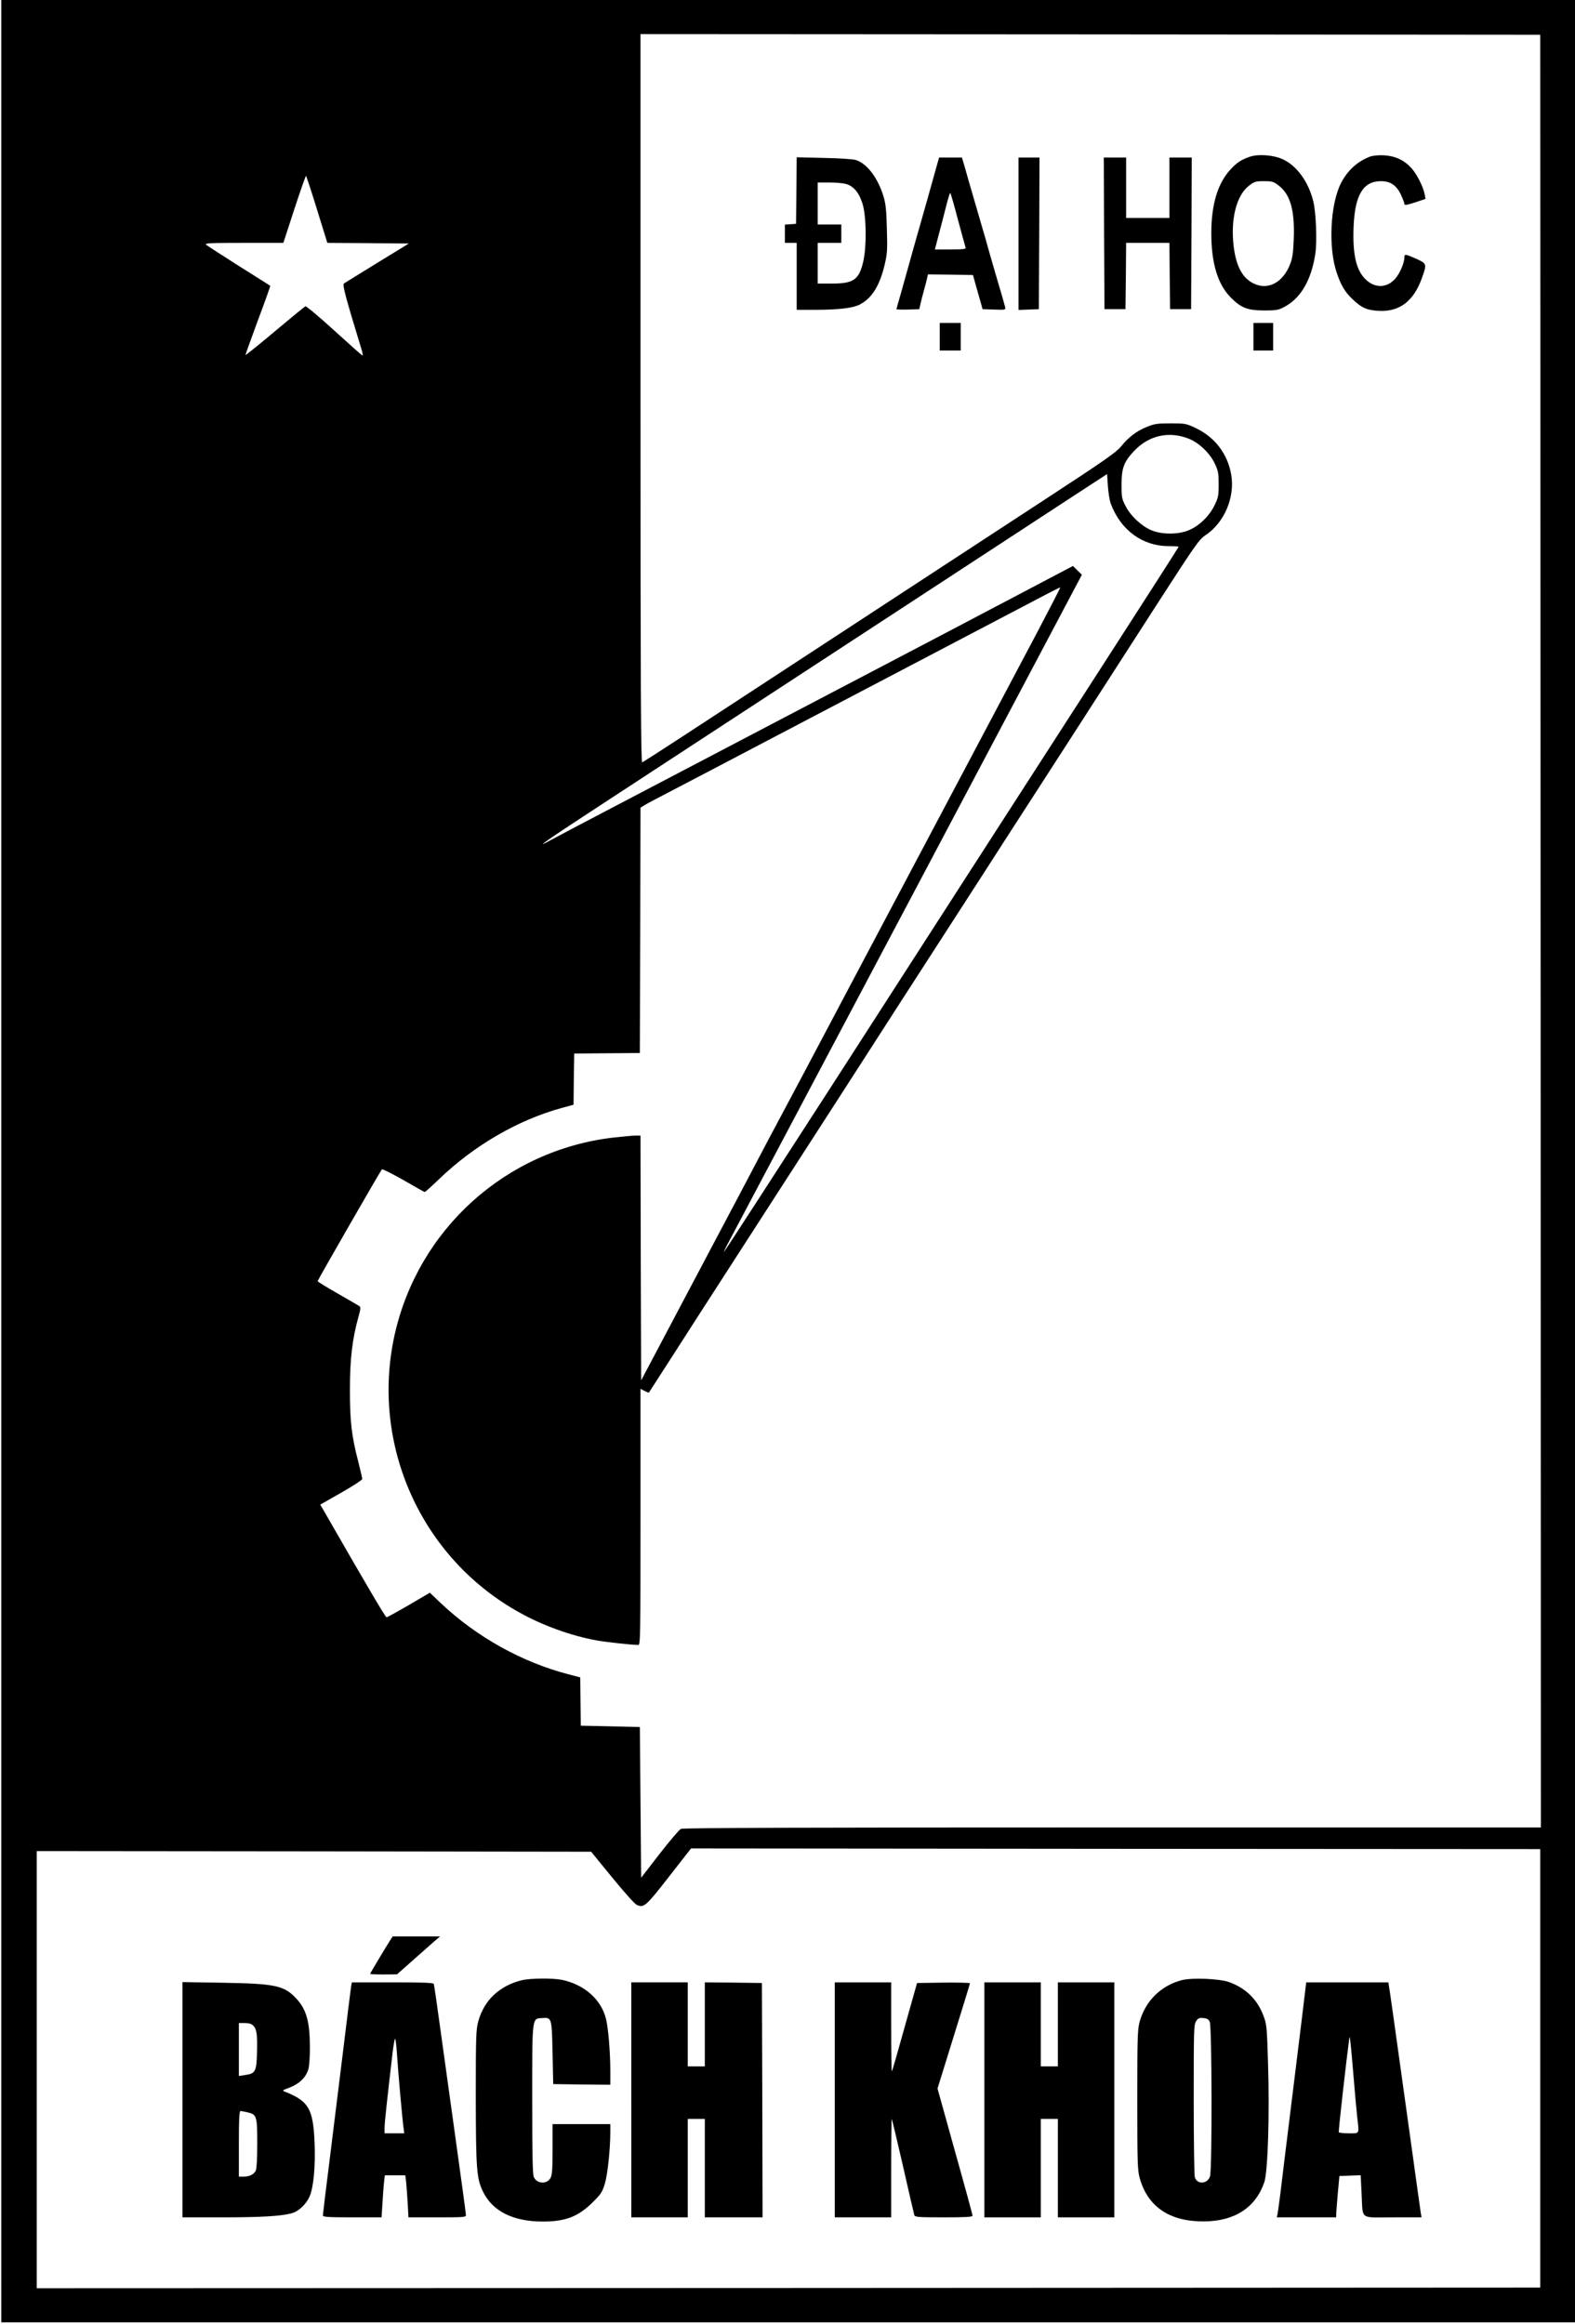 <?xml version="1.0" standalone="no"?>
<!DOCTYPE svg PUBLIC "-//W3C//DTD SVG 20010904//EN"
 "http://www.w3.org/TR/2001/REC-SVG-20010904/DTD/svg10.dtd">
<svg version="1.0" xmlns="http://www.w3.org/2000/svg"
 width="1200pt" height="1770pt" viewBox="0 0 1200 1770"
 preserveAspectRatio="xMidYMid meet">

<g transform="translate(0,1770) scale(0.1,-0.1)"
fill="#000000" stroke="none">
<path d="M10 8855 l0 -8845 5995 0 5995 0 0 8845 0 8845 -5995 0 -5995 0 0
-8845z m11728 1753 l2 -6828 -3265 0 c-2355 0 -3270 -3 -3287 -11 -13 -6 -86
-92 -163 -191 l-140 -181 -5 574 -5 574 -225 5 -225 5 -2 184 -2 184 -88 23
c-356 92 -703 286 -974 542 l-84 80 -160 -94 c-88 -51 -164 -93 -170 -93 -8
-1 -151 242 -477 810 l-28 48 160 91 c88 50 160 97 160 104 0 7 -13 64 -29
127 -53 203 -65 312 -65 554 0 233 18 385 65 554 17 60 18 75 7 82 -7 5 -82
48 -165 96 -84 48 -153 90 -153 94 0 8 478 839 490 852 4 4 77 -33 164 -82 86
-50 159 -91 162 -91 4 0 53 44 109 98 267 257 603 452 937 543 l88 24 2 195 3
195 250 2 250 2 3 935 2 934 33 20 c17 11 100 54 182 97 83 43 233 122 335
175 102 54 376 197 610 320 723 379 1215 637 1465 768 498 262 570 299 573
297 2 -2 -80 -160 -181 -352 -299 -564 -951 -1795 -1437 -2713 -248 -470 -485
-916 -525 -990 -40 -74 -121 -227 -180 -340 -59 -113 -205 -389 -325 -615
-119 -225 -291 -549 -381 -720 l-164 -310 -3 933 -2 932 -38 0 c-20 0 -96 -7
-167 -15 -821 -95 -1490 -699 -1669 -1506 -184 -836 204 -1698 952 -2112 177
-99 391 -176 585 -212 72 -13 272 -35 320 -35 16 0 17 53 17 975 l0 976 31
-16 c17 -9 32 -15 33 -13 1 2 75 116 163 253 88 138 326 507 528 820 203 314
563 872 800 1240 237 369 588 913 780 1210 192 297 388 601 435 675 48 74 257
398 465 720 207 322 521 809 697 1082 300 465 324 499 374 532 142 95 224 287
195 459 -27 159 -123 285 -268 355 -76 36 -81 37 -193 37 -99 0 -124 -3 -178
-25 -79 -31 -143 -79 -200 -150 -39 -47 -123 -106 -601 -418 -306 -200 -637
-416 -736 -481 -146 -96 -801 -524 -1595 -1043 -63 -41 -248 -162 -410 -268
-162 -106 -301 -195 -307 -197 -10 -4 -13 554 -13 2771 l0 2776 3428 -2 3427
-3 3 -6827z m-9323 5497 l79 -255 310 -2 311 -3 -240 -147 c-132 -81 -246
-152 -254 -157 -14 -9 10 -98 134 -504 8 -27 11 -47 6 -45 -5 2 -102 88 -215
191 -114 104 -212 186 -219 184 -7 -3 -111 -89 -232 -190 -121 -102 -222 -183
-224 -181 -2 1 41 120 94 264 54 143 96 262 94 263 -2 2 -110 70 -239 151
-129 82 -242 155 -250 162 -12 12 30 14 287 14 l302 0 83 255 c46 140 86 254
89 255 3 0 41 -115 84 -255z m6638 -1745 c80 -30 165 -111 203 -192 26 -56 29
-74 29 -158 0 -88 -3 -101 -33 -162 -41 -83 -120 -158 -200 -189 -79 -31 -195
-31 -275 0 -76 30 -164 111 -202 188 -28 53 -30 67 -30 163 0 123 18 172 94
253 111 119 263 155 414 97z m-590 -496 c75 -202 241 -324 442 -324 41 0 75
-2 75 -5 0 -3 -262 -412 -582 -908 -884 -1371 -1195 -1853 -2067 -3207 -442
-685 -808 -1249 -814 -1255 -5 -5 8 24 30 65 22 41 638 1204 1368 2583 l1328
2509 -34 33 -34 34 -380 -200 c-209 -110 -488 -257 -620 -326 -651 -341 -2138
-1120 -2510 -1315 -231 -121 -444 -233 -474 -250 -134 -74 -26 1 412 287 259
170 1107 723 1882 1230 776 507 1532 1001 1680 1098 l270 176 6 -92 c4 -51 13
-110 22 -133z m3272 -11919 l0 -1670 -5727 -3 -5728 -2 0 1665 0 1665 2112 -2
2112 -3 161 -197 c92 -113 172 -202 187 -208 54 -24 70 -10 245 215 l168 215
3235 -3 3235 -2 0 -1670z"/>
<path d="M9525 16507 c-67 -23 -99 -43 -149 -97 -98 -105 -147 -267 -147 -487
0 -229 49 -390 150 -491 78 -78 126 -96 251 -97 94 0 110 3 155 27 124 65 205
202 236 401 15 96 6 317 -15 404 -37 149 -126 271 -233 320 -69 32 -184 41
-248 20z m217 -220 c90 -69 124 -191 115 -412 -4 -101 -10 -143 -27 -186 -54
-140 -166 -201 -275 -150 -88 41 -137 131 -156 287 -24 208 22 388 119 461 39
30 50 33 112 33 62 0 73 -3 112 -33z"/>
<path d="M10438 16507 c-97 -37 -172 -106 -222 -204 -81 -161 -97 -490 -31
-682 33 -97 63 -147 123 -203 66 -62 101 -78 182 -85 168 -14 280 68 345 253
37 104 36 106 -45 143 -84 37 -90 38 -90 9 0 -40 -34 -119 -68 -159 -61 -71
-151 -77 -221 -13 -77 69 -106 190 -98 403 9 244 72 351 208 351 73 0 119 -31
153 -104 14 -30 26 -61 26 -69 0 -12 15 -10 81 11 l80 27 -6 34 c-11 58 -60
155 -101 200 -55 61 -123 93 -209 98 -43 2 -84 -2 -107 -10z"/>
<path d="M6068 16248 l-3 -253 -42 -3 -43 -3 0 -70 0 -69 45 0 45 0 0 -255 0
-255 148 0 c178 1 278 13 332 40 93 48 153 144 191 307 19 81 21 113 16 270
-3 140 -9 192 -25 245 -43 143 -126 252 -211 279 -20 7 -126 14 -243 16 l-208
5 -2 -254z m377 51 c58 -16 101 -67 127 -152 29 -96 32 -322 5 -440 -32 -138
-74 -167 -237 -167 l-110 0 0 155 0 155 90 0 90 0 0 70 0 70 -90 0 -90 0 0
160 0 160 88 0 c48 0 105 -5 127 -11z"/>
<path d="M7136 16433 c-39 -140 -106 -380 -126 -448 -11 -38 -39 -135 -61
-215 -22 -80 -58 -207 -79 -283 -22 -75 -40 -140 -40 -142 0 -3 39 -4 87 -3
l87 3 9 40 c5 22 17 69 27 105 10 36 21 77 24 93 l6 27 172 -2 171 -3 28 -100
c16 -55 32 -113 37 -130 l8 -30 88 -3 c88 -3 88 -3 84 20 -3 13 -31 111 -63
218 -31 107 -61 209 -65 225 -4 17 -28 100 -53 185 -93 318 -115 396 -131 453
l-17 57 -87 0 -87 0 -19 -67z m162 -404 c30 -111 56 -207 59 -215 4 -11 -16
-14 -115 -14 l-119 0 28 108 c16 59 41 155 56 215 15 59 29 107 33 107 3 0 29
-90 58 -201z"/>
<path d="M7760 15920 l0 -581 78 3 77 3 3 578 2 577 -80 0 -80 0 0 -580z"/>
<path d="M8412 15923 l3 -578 80 0 80 0 3 253 2 252 165 0 165 0 2 -252 3
-253 80 0 80 0 3 578 2 577 -85 0 -85 0 0 -230 0 -230 -165 0 -165 0 0 230 0
230 -85 0 -85 0 2 -577z"/>
<path d="M7160 15135 l0 -105 80 0 80 0 0 105 0 105 -80 0 -80 0 0 -105z"/>
<path d="M9550 15135 l0 -105 75 0 75 0 0 105 0 105 -75 0 -75 0 0 -105z"/>
<path d="M2975 2924 c-31 -48 -155 -255 -155 -259 0 -3 46 -5 103 -5 l102 1
115 102 c64 56 137 121 164 145 l49 42 -180 0 -181 0 -17 -26z"/>
<path d="M3975 2616 c-170 -42 -287 -153 -331 -313 -17 -62 -19 -110 -19 -578
1 -548 6 -619 55 -719 72 -149 229 -228 455 -228 174 0 270 37 381 147 62 61
73 78 92 140 21 68 42 263 42 398 l0 57 -220 0 -220 0 0 -190 c0 -148 -3 -197
-15 -219 -26 -51 -104 -47 -128 6 -9 21 -12 166 -12 588 0 642 -3 618 76 623
73 5 73 4 79 -267 l5 -236 218 -3 217 -2 0 107 c0 142 -16 332 -34 399 -38
146 -165 257 -334 293 -69 14 -243 13 -307 -3z"/>
<path d="M9005 2617 c-159 -41 -278 -158 -322 -317 -16 -59 -18 -117 -18 -595
0 -476 2 -536 18 -594 61 -221 229 -334 491 -332 234 2 392 105 459 299 27 80
41 524 28 912 -8 266 -10 290 -33 351 -47 128 -135 214 -263 261 -74 26 -280
35 -360 15z m212 -317 c17 -34 19 -1131 2 -1179 -21 -59 -100 -62 -116 -4 -4
15 -8 282 -8 593 0 529 1 568 18 594 15 23 24 27 55 24 27 -2 40 -9 49 -28z"/>
<path d="M1390 1706 l0 -896 303 0 c294 0 450 9 529 31 53 14 111 69 137 128
30 71 45 228 38 406 -11 262 -44 320 -226 392 -23 9 -20 11 37 32 73 28 126
80 142 142 7 24 12 102 11 174 -1 186 -27 279 -102 360 -93 101 -159 115 -561
122 l-308 5 0 -896z m539 565 c27 -27 33 -69 29 -209 -4 -142 -12 -157 -91
-168 l-47 -7 0 202 0 201 45 0 c31 0 51 -6 64 -19z m-44 -661 c71 -16 75 -27
75 -236 0 -113 -4 -192 -11 -207 -14 -30 -48 -47 -94 -47 l-35 0 0 250 c0 193
3 250 13 250 6 0 30 -5 52 -10z"/>
<path d="M2675 2568 c-3 -18 -30 -235 -60 -483 -31 -247 -78 -629 -105 -849
-28 -219 -50 -405 -50 -412 0 -11 41 -14 224 -14 l223 0 7 108 c3 59 9 131 12
160 l6 52 78 0 78 0 6 -47 c3 -27 8 -99 12 -161 l6 -112 219 0 c205 0 219 1
219 18 0 10 -34 259 -75 553 -41 294 -95 683 -120 864 -25 182 -47 336 -50
343 -3 9 -75 12 -314 12 l-310 0 -6 -32z m349 -507 c7 -118 42 -512 51 -573
l5 -38 -75 0 -75 0 0 43 c0 37 20 219 61 570 7 59 16 107 19 107 4 0 10 -49
14 -109z"/>
<path d="M4810 1705 l0 -895 215 0 215 0 0 375 0 375 65 0 65 0 0 -375 0 -375
220 0 220 0 -2 893 -3 892 -217 3 -218 2 0 -320 0 -320 -65 0 -65 0 0 320 0
320 -215 0 -215 0 0 -895z"/>
<path d="M6360 1705 l0 -895 215 0 215 0 0 377 c0 207 2 374 4 372 3 -2 41
-164 86 -359 44 -195 83 -363 86 -372 5 -16 24 -18 225 -18 169 0 219 3 219
13 0 6 -60 227 -134 490 l-133 478 123 397 c68 218 124 400 124 405 0 4 -91 6
-202 5 l-201 -3 -94 -334 c-51 -184 -95 -337 -98 -339 -3 -3 -5 148 -5 336 l0
342 -215 0 -215 0 0 -895z"/>
<path d="M7500 1705 l0 -895 215 0 215 0 0 375 0 375 65 0 65 0 0 -375 0 -375
215 0 215 0 0 895 0 895 -215 0 -215 0 0 -320 0 -320 -65 0 -65 0 0 320 0 320
-215 0 -215 0 0 -895z"/>
<path d="M9946 2548 c-3 -29 -44 -363 -91 -743 -47 -379 -92 -746 -100 -815
-9 -69 -18 -137 -21 -153 l-6 -27 226 0 226 0 1 28 c0 15 6 86 12 157 l12 130
81 3 81 3 7 -138 c11 -207 -20 -183 238 -183 l219 0 -6 33 c-3 17 -34 244 -70
502 -140 1006 -166 1191 -172 1223 l-5 32 -313 0 -313 0 -6 -52z m364 -633
c11 -137 25 -288 30 -335 16 -141 22 -130 -65 -130 -41 0 -75 4 -75 9 0 37 57
542 81 720 3 24 11 -48 29 -264z"/>
</g>
</svg>
